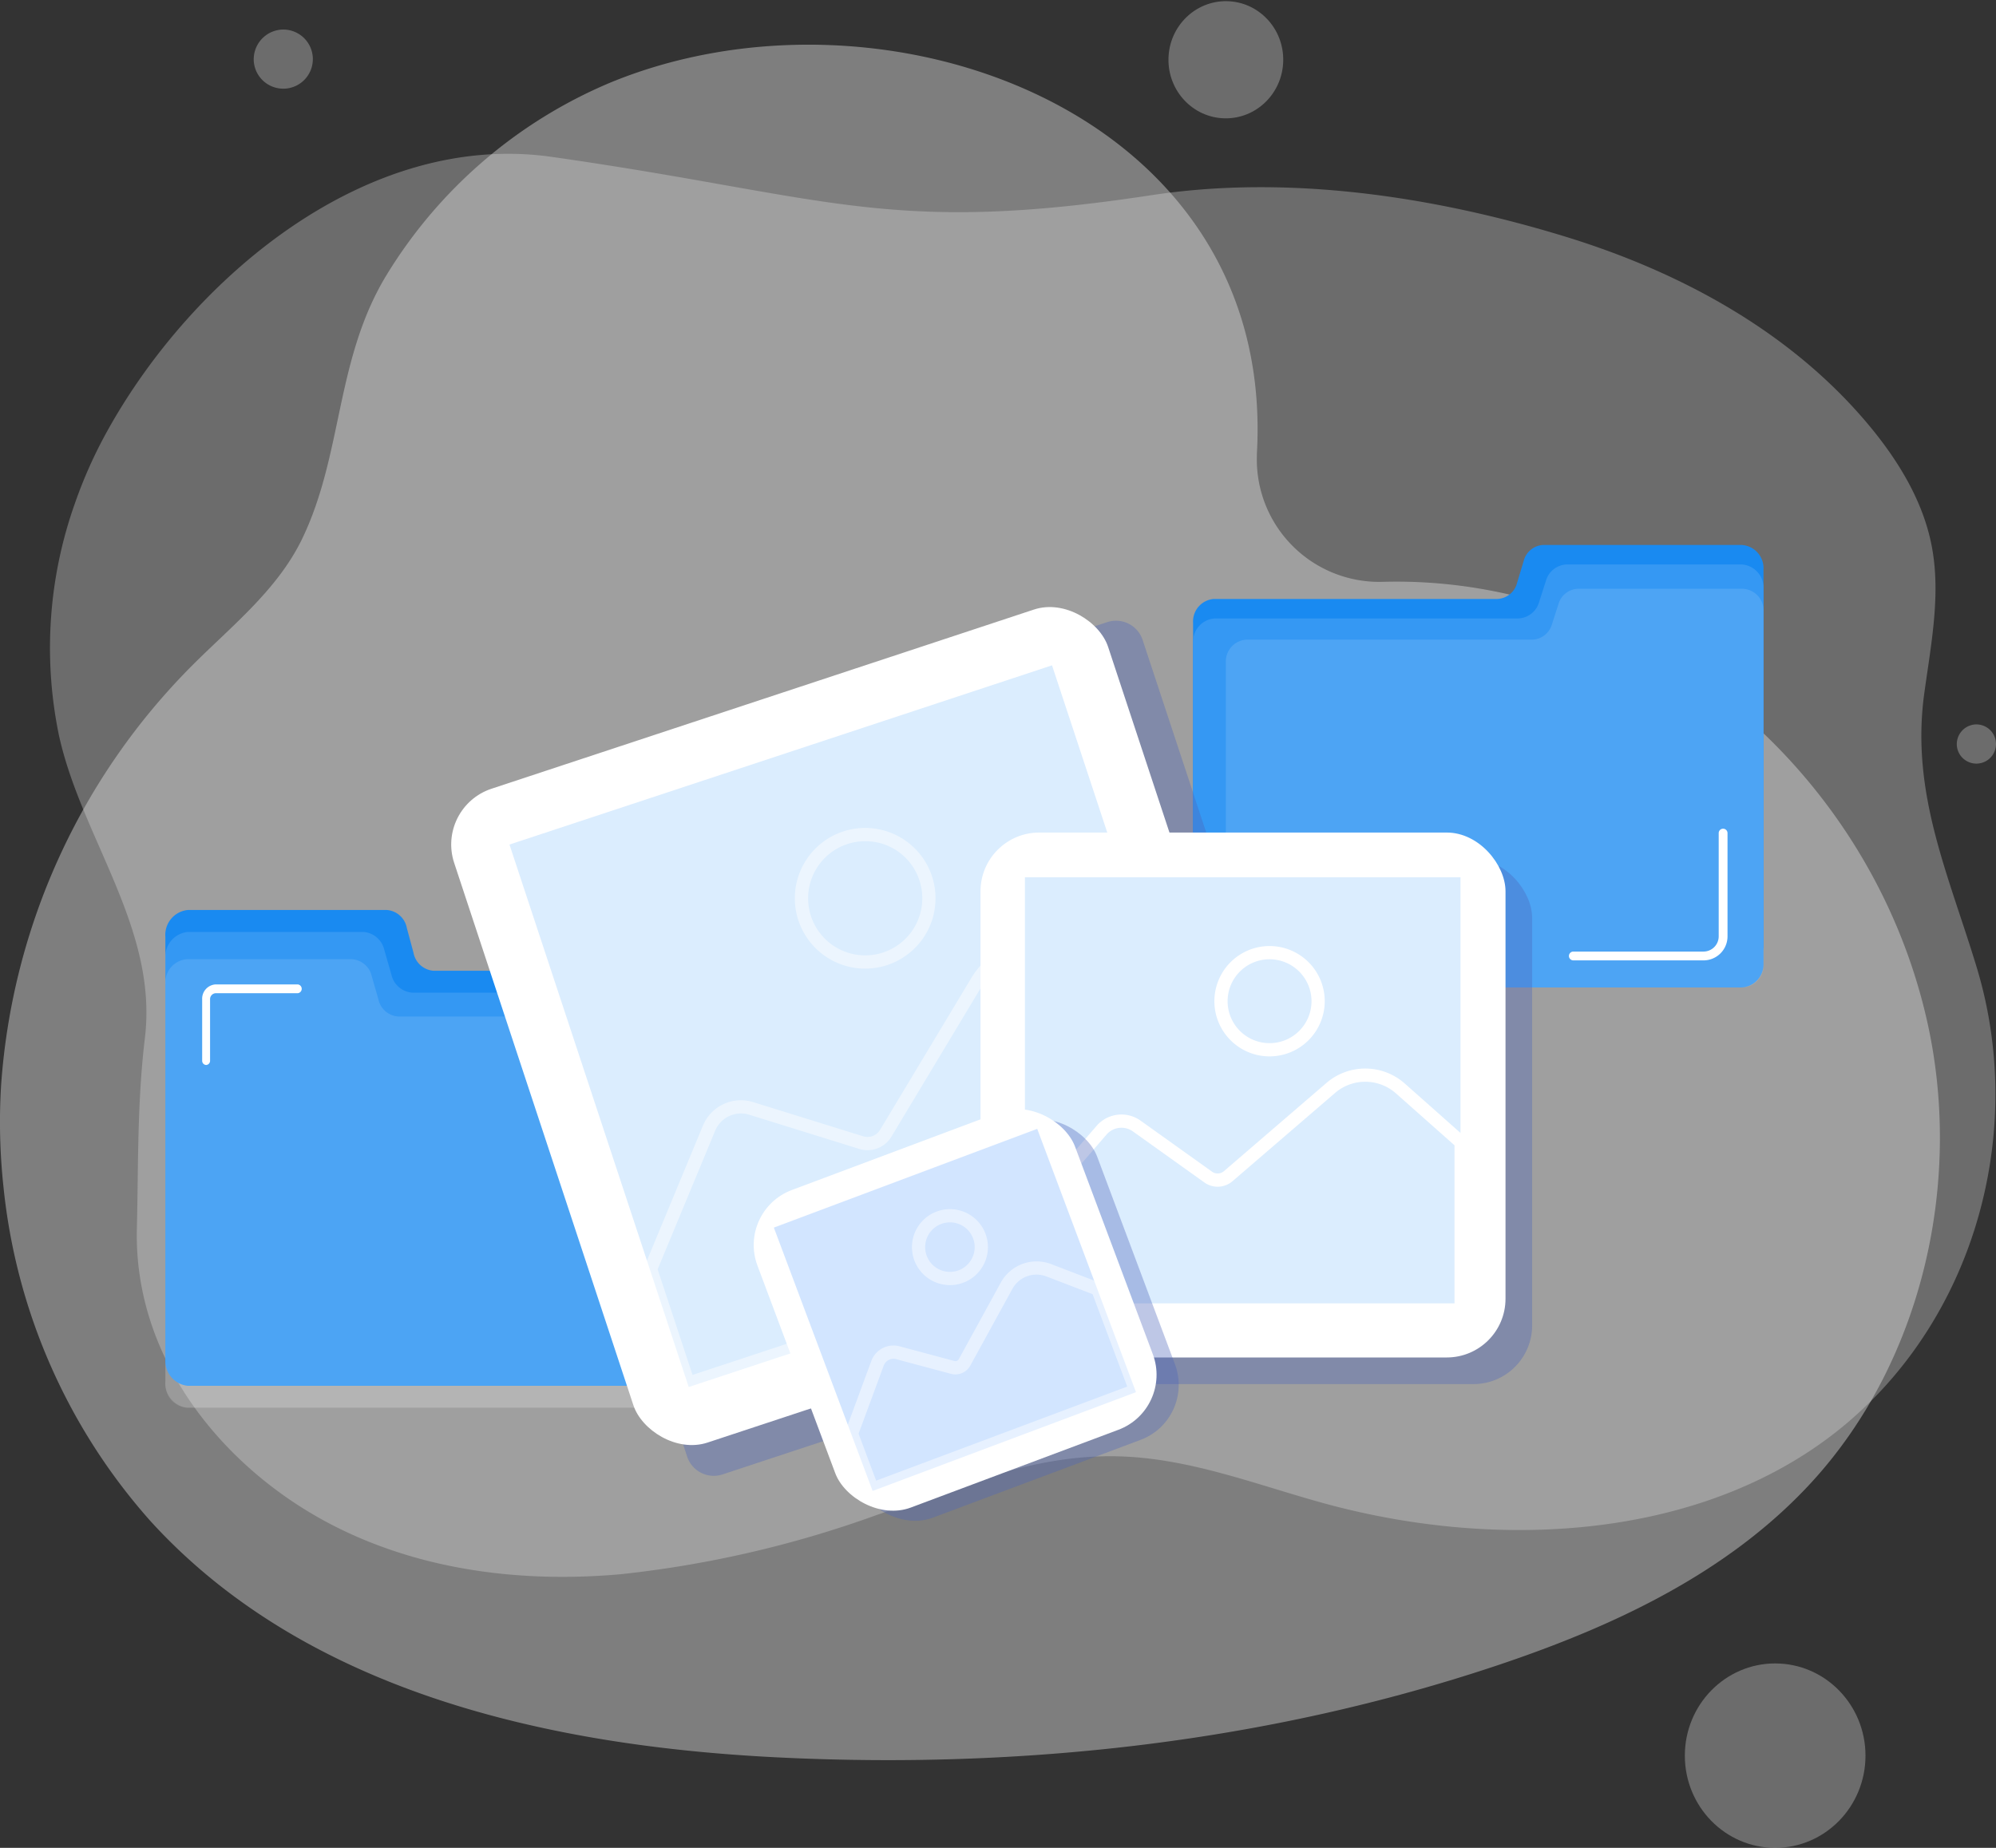 <svg xmlns="http://www.w3.org/2000/svg" width="216" height="200" viewBox="0 0 216 200">
  <rect x="0" y="0" width="216" height="200" fill="#333333" stroke="none"/>
  <g id="Group_2870" data-name="Group 2870" transform="translate(-25.248 -25.882)">
    <g id="BACKGROUND" transform="translate(25.248 25.882)">
      <g id="Group_2852" data-name="Group 2852" transform="translate(0 0)">
        <g id="Group_2851" data-name="Group 2851">
          <g id="Group_2846" data-name="Group 2846" transform="translate(0 4.838)" opacity="0.41">
            <g id="Group_2845" data-name="Group 2845">
              <g id="Group_2844" data-name="Group 2844">
                <path id="Path_5305" data-name="Path 5305" d="M28.4,167.821a65.526,65.526,0,0,1-.258-10.921,71.344,71.344,0,0,1,20.74-45.547c4.275-4.271,9.187-8.156,11.834-13.636,4.458-9.228,3.572-19.514,9.218-28.691A51.934,51.934,0,0,1,93.967,48.37c29.339-12.172,72.015,2.842,70.088,39.849-.007.133-.012.325-.016.569a13.248,13.248,0,0,0,13.545,13.573c27.591-.8,52.4,19.676,58.846,46.934,4.148,17.529-.229,37.217-12.265,50.413-8.984,9.85-21.408,15.659-33.918,19.862C165.163,228,138.47,230.9,112.107,229.59c-24.677-1.228-50.933-7.072-67.775-25.548A64.143,64.143,0,0,1,28.4,167.821Z" transform="translate(-28.026 -44.223)" fill="#ececec"/>
              </g>
            </g>
          </g>
          <g id="Group_2847" data-name="Group 2847" transform="translate(126.315)" opacity="0.31">
            <ellipse id="Ellipse_259" data-name="Ellipse 259" cx="6.339" cy="6.209" rx="6.339" ry="6.209" transform="matrix(0.021, -1, 1, 0.021, 0, 12.676)" fill="#ececec"/>
          </g>
          <g id="Group_2848" data-name="Group 2848" transform="translate(27.46 3.198)" opacity="0.31">
            <path id="Path_5306" data-name="Path 5306" d="M85.613,44.225a3.2,3.2,0,1,0,3.036-3.436A3.226,3.226,0,0,0,85.613,44.225Z" transform="translate(-85.609 -40.785)" fill="#ececec"/>
          </g>
          <g id="Group_2849" data-name="Group 2849" transform="translate(211.759 78.406)" opacity="0.31">
            <path id="Path_5307" data-name="Path 5307" d="M472.089,200.492a2.121,2.121,0,1,0,2.01-2.274A2.135,2.135,0,0,0,472.089,200.492Z" transform="translate(-472.086 -198.215)" fill="#ececec"/>
          </g>
          <g id="Group_2850" data-name="Group 2850" transform="translate(182.328 180.041)" opacity="0.31">
            <ellipse id="Ellipse_260" data-name="Ellipse 260" cx="9.98" cy="9.774" rx="9.98" ry="9.774" transform="translate(0 19.959) rotate(-90)" fill="#ececec"/>
          </g>
        </g>
      </g>
      <g id="Group_2856" data-name="Group 2856" transform="translate(5.395 16.645)">
        <g id="Group_2855" data-name="Group 2855">
          <path id="Path_5311" data-name="Path 5311" d="M42.047,106.83a46.72,46.72,0,0,0-1.735,25.039c2.415,11.131,10.734,20.917,9.316,32.789-.851,7.124-.7,13.654-.871,20.654-.352,14.373,9.669,26.271,21.424,32.226,9.547,4.837,20.4,6.113,30.883,5.188a117.867,117.867,0,0,0,27.684-6.389c8.639-2.964,17.026-6.648,26.341-6.371,7.748.229,14.931,3.115,22.284,5.119,17.554,4.784,38.321,4.1,53.241-6.264,16.354-11.366,22.96-32.932,17.245-51.779-3.065-10.109-7.158-18.871-5.678-29.641.728-5.3,1.814-10.691.812-15.944-.923-4.835-3.567-9.185-6.7-12.972-8.458-10.213-20.5-16.725-33.014-20.556-14.2-4.347-29.963-6.717-44.727-4.466-28.681,4.371-34.923.12-64.9-4.146-20.084-2.857-38.937,13.146-48.09,29.657A49.9,49.9,0,0,0,42.047,106.83Z" transform="translate(-39.34 -68.982)" fill="#e4e4e4" opacity="0.32"/>
        </g>
      </g>
    </g>
    <g id="OBJECTS" transform="translate(43.145 84.864)">
      <g id="Group_2862" data-name="Group 2862">
        <g id="Group_2858" data-name="Group 2858" transform="translate(111.214)">
          <g id="Group_2857" data-name="Group 2857">
            <path id="Path_5313" data-name="Path 5313" d="M358.1,158.019H336.671a2.3,2.3,0,0,0-2.126,1.744l-.71,2.356a2.3,2.3,0,0,1-2.126,1.744H301.023a2.443,2.443,0,0,0-2.251,2.6h0V201.2a2.443,2.443,0,0,0,2.251,2.6H358.1a2.507,2.507,0,0,0,2.4-2.6V160.617A2.507,2.507,0,0,0,358.1,158.019Z" transform="translate(-298.772 -158.019)" fill="#198af1"/>
            <path id="Path_5314" data-name="Path 5314" d="M336.207,166.545l.758-2.356a2.424,2.424,0,0,1,2.27-1.744H358.1a2.507,2.507,0,0,1,2.4,2.6v40.586a2.506,2.506,0,0,1-2.4,2.6H301.175a2.506,2.506,0,0,1-2.4-2.6V170.887a2.507,2.507,0,0,1,2.4-2.6h32.761A2.424,2.424,0,0,0,336.207,166.545Z" transform="translate(-298.772 -160.334)" fill="#3598f3"/>
            <path id="Path_5315" data-name="Path 5315" d="M341.492,171.824l.714-2.221a2.286,2.286,0,0,1,2.14-1.644h17.786a2.362,2.362,0,0,1,2.266,2.449v38.254a2.363,2.363,0,0,1-2.266,2.449h-53.66a2.362,2.362,0,0,1-2.265-2.449V175.917a2.362,2.362,0,0,1,2.265-2.449h30.88A2.285,2.285,0,0,0,341.492,171.824Z" transform="translate(-302.662 -163.219)" fill="#fff" opacity="0.12"/>
          </g>
          <path id="Path_5316" data-name="Path 5316" d="M398.624,236.676H384.542a.477.477,0,1,1,0-.954h14.082a1.65,1.65,0,0,0,1.648-1.648V222.9a.477.477,0,0,1,.954,0v11.171A2.6,2.6,0,0,1,398.624,236.676Z" transform="translate(-343.391 -191.712)" fill="#fff"/>
        </g>
        <g id="Group_2861" data-name="Group 2861" transform="translate(0 39.511)">
          <g id="Group_2860" data-name="Group 2860">
            <g id="Group_2859" data-name="Group 2859">
              <path id="Path_5317" data-name="Path 5317" d="M67.974,240.875H89.547a2.388,2.388,0,0,1,2.14,1.962l.715,2.65a2.388,2.388,0,0,0,2.14,1.962h30.882c1.251,0,2.266,1.309,2.266,2.922h0v39.08c0,1.614-1.014,2.922-2.266,2.922H67.974a2.707,2.707,0,0,1-2.419-2.922V243.8A2.706,2.706,0,0,1,67.974,240.875Z" transform="translate(-65.555 -240.875)" fill="#198af1"/>
              <path id="Path_5318" data-name="Path 5318" d="M90.014,250.466l-.763-2.65a2.5,2.5,0,0,0-2.285-1.962H67.974a2.707,2.707,0,0,0-2.419,2.922v45.654a2.707,2.707,0,0,0,2.419,2.922h57.3a2.707,2.707,0,0,0,2.419-2.922v-39.08a2.706,2.706,0,0,0-2.419-2.922H92.3A2.5,2.5,0,0,1,90.014,250.466Z" transform="translate(-65.555 -243.48)" fill="#fff" opacity="0.12"/>
              <path id="Path_5319" data-name="Path 5319" d="M88.609,256.4l-.719-2.5a2.355,2.355,0,0,0-2.154-1.849h-17.9a2.551,2.551,0,0,0-2.28,2.754v43.032a2.551,2.551,0,0,0,2.28,2.754h54.006a2.551,2.551,0,0,0,2.28-2.754V261.008a2.551,2.551,0,0,0-2.28-2.755H90.762A2.355,2.355,0,0,1,88.609,256.4Z" transform="translate(-65.555 -246.725)" fill="#fff" opacity="0.12"/>
            </g>
          </g>
          <path id="Path_5320" data-name="Path 5320" d="M74.33,266.485a.454.454,0,0,1-.427-.477v-6.619a1.55,1.55,0,0,1,1.455-1.626h8.891a.48.48,0,0,1,0,.954H75.358a.64.64,0,0,0-.6.672v6.619A.454.454,0,0,1,74.33,266.485Z" transform="translate(-69.922 -249.71)" fill="#fff"/>
        </g>
      </g>
      <g id="Group_2869" data-name="Group 2869" transform="translate(29.259 4.998)">
        <g id="Group_2864" data-name="Group 2864" transform="translate(0 0)">
          <path id="Path_5321" data-name="Path 5321" d="M229.074,246.134l-65.009,21.479a3.032,3.032,0,0,1-3.83-1.927l-21.479-65.009a3.032,3.032,0,0,1,1.927-3.83l65.009-21.479a3.031,3.031,0,0,1,3.829,1.927L231,242.3A3.032,3.032,0,0,1,229.074,246.134Z" transform="translate(-133.028 -172.012)" fill="#4c65ba" opacity="0.36"/>
          <rect id="Rectangle_2189" data-name="Rectangle 2189" width="74.528" height="74.528" rx="6.357" transform="translate(0 23.381) rotate(-18.283)" fill="#fff"/>
          <g id="Group_2863" data-name="Group 2863" transform="translate(7.977 8.031)">
            <rect id="Rectangle_2190" data-name="Rectangle 2190" width="61.834" height="61.834" transform="translate(0 19.398) rotate(-18.283)" fill="#dbedfe"/>
            <path id="Path_5322" data-name="Path 5322" d="M178.455,296.667l-4.392-13.293,6.424-15.484a4.445,4.445,0,0,1,5.448-2.553l11.891,3.693a1.587,1.587,0,0,0,1.837-.7l9.9-16.477a8.227,8.227,0,0,1,10.267-3.309l10.9,4.69.1.306,7.691,23.279-.679.224Zm-2.866-13.236,3.776,11.429,57.354-18.95-7.142-21.615-10.312-4.437a6.79,6.79,0,0,0-8.475,2.732l-9.9,16.477a3.015,3.015,0,0,1-3.488,1.33L185.511,266.7a3.02,3.02,0,0,0-3.7,1.735Z" transform="translate(-159.555 -218.058)" fill="#fff" opacity="0.47"/>
            <path id="Path_5323" data-name="Path 5323" d="M216.025,237.479a7.612,7.612,0,1,1,2.382-.385A7.623,7.623,0,0,1,216.025,237.479Zm-.01-13.79a6.179,6.179,0,1,0,5.872,4.241A6.141,6.141,0,0,0,216.015,223.689Z" transform="translate(-177.523 -204.654)" fill="#fff" opacity="0.47"/>
          </g>
        </g>
        <g id="Group_2866" data-name="Group 2866" transform="translate(58.951 26.129)">
          <rect id="Rectangle_2191" data-name="Rectangle 2191" width="56.814" height="56.814" rx="6.357" transform="translate(2.883 2.883)" fill="#4c65ba" opacity="0.36"/>
          <rect id="Rectangle_2192" data-name="Rectangle 2192" width="56.814" height="56.814" rx="6.357" fill="#fff"/>
          <g id="Group_2865" data-name="Group 2865" transform="translate(4.156 4.839)">
            <rect id="Rectangle_2193" data-name="Rectangle 2193" width="47.137" height="47.137" transform="translate(0.65)" fill="#dbedfe"/>
            <path id="Path_5324" data-name="Path 5324" d="M307.815,303.7H259.247V292.794l8.394-9.72a3.559,3.559,0,0,1,4.782-.572l7.723,5.517a1.043,1.043,0,0,0,1.288-.058l11.107-9.559a6.441,6.441,0,0,1,8.447.062l6.828,6.054Zm-47.138-1.431h45.707V285.162l-6.346-5.627a5.007,5.007,0,0,0-6.565-.049l-11.107,9.559a2.468,2.468,0,0,1-3.052.138l-7.724-5.517a2.135,2.135,0,0,0-2.868.342l-8.046,9.317Z" transform="translate(-259.247 -256.151)" fill="#fff"/>
            <path id="Path_5325" data-name="Path 5325" d="M309.576,260.994a5.971,5.971,0,1,1,5.971-5.971A5.977,5.977,0,0,1,309.576,260.994Zm0-10.511a4.54,4.54,0,1,0,4.54,4.54A4.545,4.545,0,0,0,309.576,250.483Z" transform="translate(-282.452 -241.606)" fill="#fff"/>
          </g>
        </g>
        <g id="Group_2868" data-name="Group 2868" transform="translate(32.583 54.172)">
          <rect id="Rectangle_2194" data-name="Rectangle 2194" width="36.701" height="36.701" rx="6.357" transform="translate(2.398 13.968) rotate(-20.54)" fill="#4c65ba" opacity="0.36"/>
          <rect id="Rectangle_2195" data-name="Rectangle 2195" width="36.701" height="36.701" rx="6.357" transform="translate(0 12.877) rotate(-20.54)" fill="#fff"/>
          <g id="Group_2867" data-name="Group 2867" transform="translate(4.004 4.031)">
            <rect id="Rectangle_2196" data-name="Rectangle 2196" width="30.45" height="30.45" transform="matrix(0.936, -0.351, 0.351, 0.936, 0, 10.684)" fill="#d2e5ff"/>
            <path id="Path_5326" data-name="Path 5326" d="M222.253,346.2l-2.594-6.922,2.907-7.87a2.551,2.551,0,0,1,3.066-1.587l5.923,1.587a.419.419,0,0,0,.478-.2l4.552-8.3a4.419,4.419,0,0,1,5.437-1.991l5.608,2.155,4.476,11.947Zm-1.067-6.926,1.9,5.084,27.174-10.182-3.749-10-5.008-1.924a2.979,2.979,0,0,0-3.669,1.344l-4.552,8.3a1.847,1.847,0,0,1-2.1.9l-5.923-1.587a1.124,1.124,0,0,0-1.353.7Z" transform="translate(-212.017 -306.285)" fill="#fff" opacity="0.47"/>
            <path id="Path_5327" data-name="Path 5327" d="M239.088,316.993a4.11,4.11,0,1,1,3.845-5.553h0a4.11,4.11,0,0,1-3.845,5.553Zm-.008-6.791a2.68,2.68,0,1,0,2.512,1.74A2.672,2.672,0,0,0,239.081,310.2Z" transform="translate(-220.028 -300.084)" fill="#fff" opacity="0.47"/>
          </g>
        </g>
      </g>
    </g>
  </g>
</svg>
